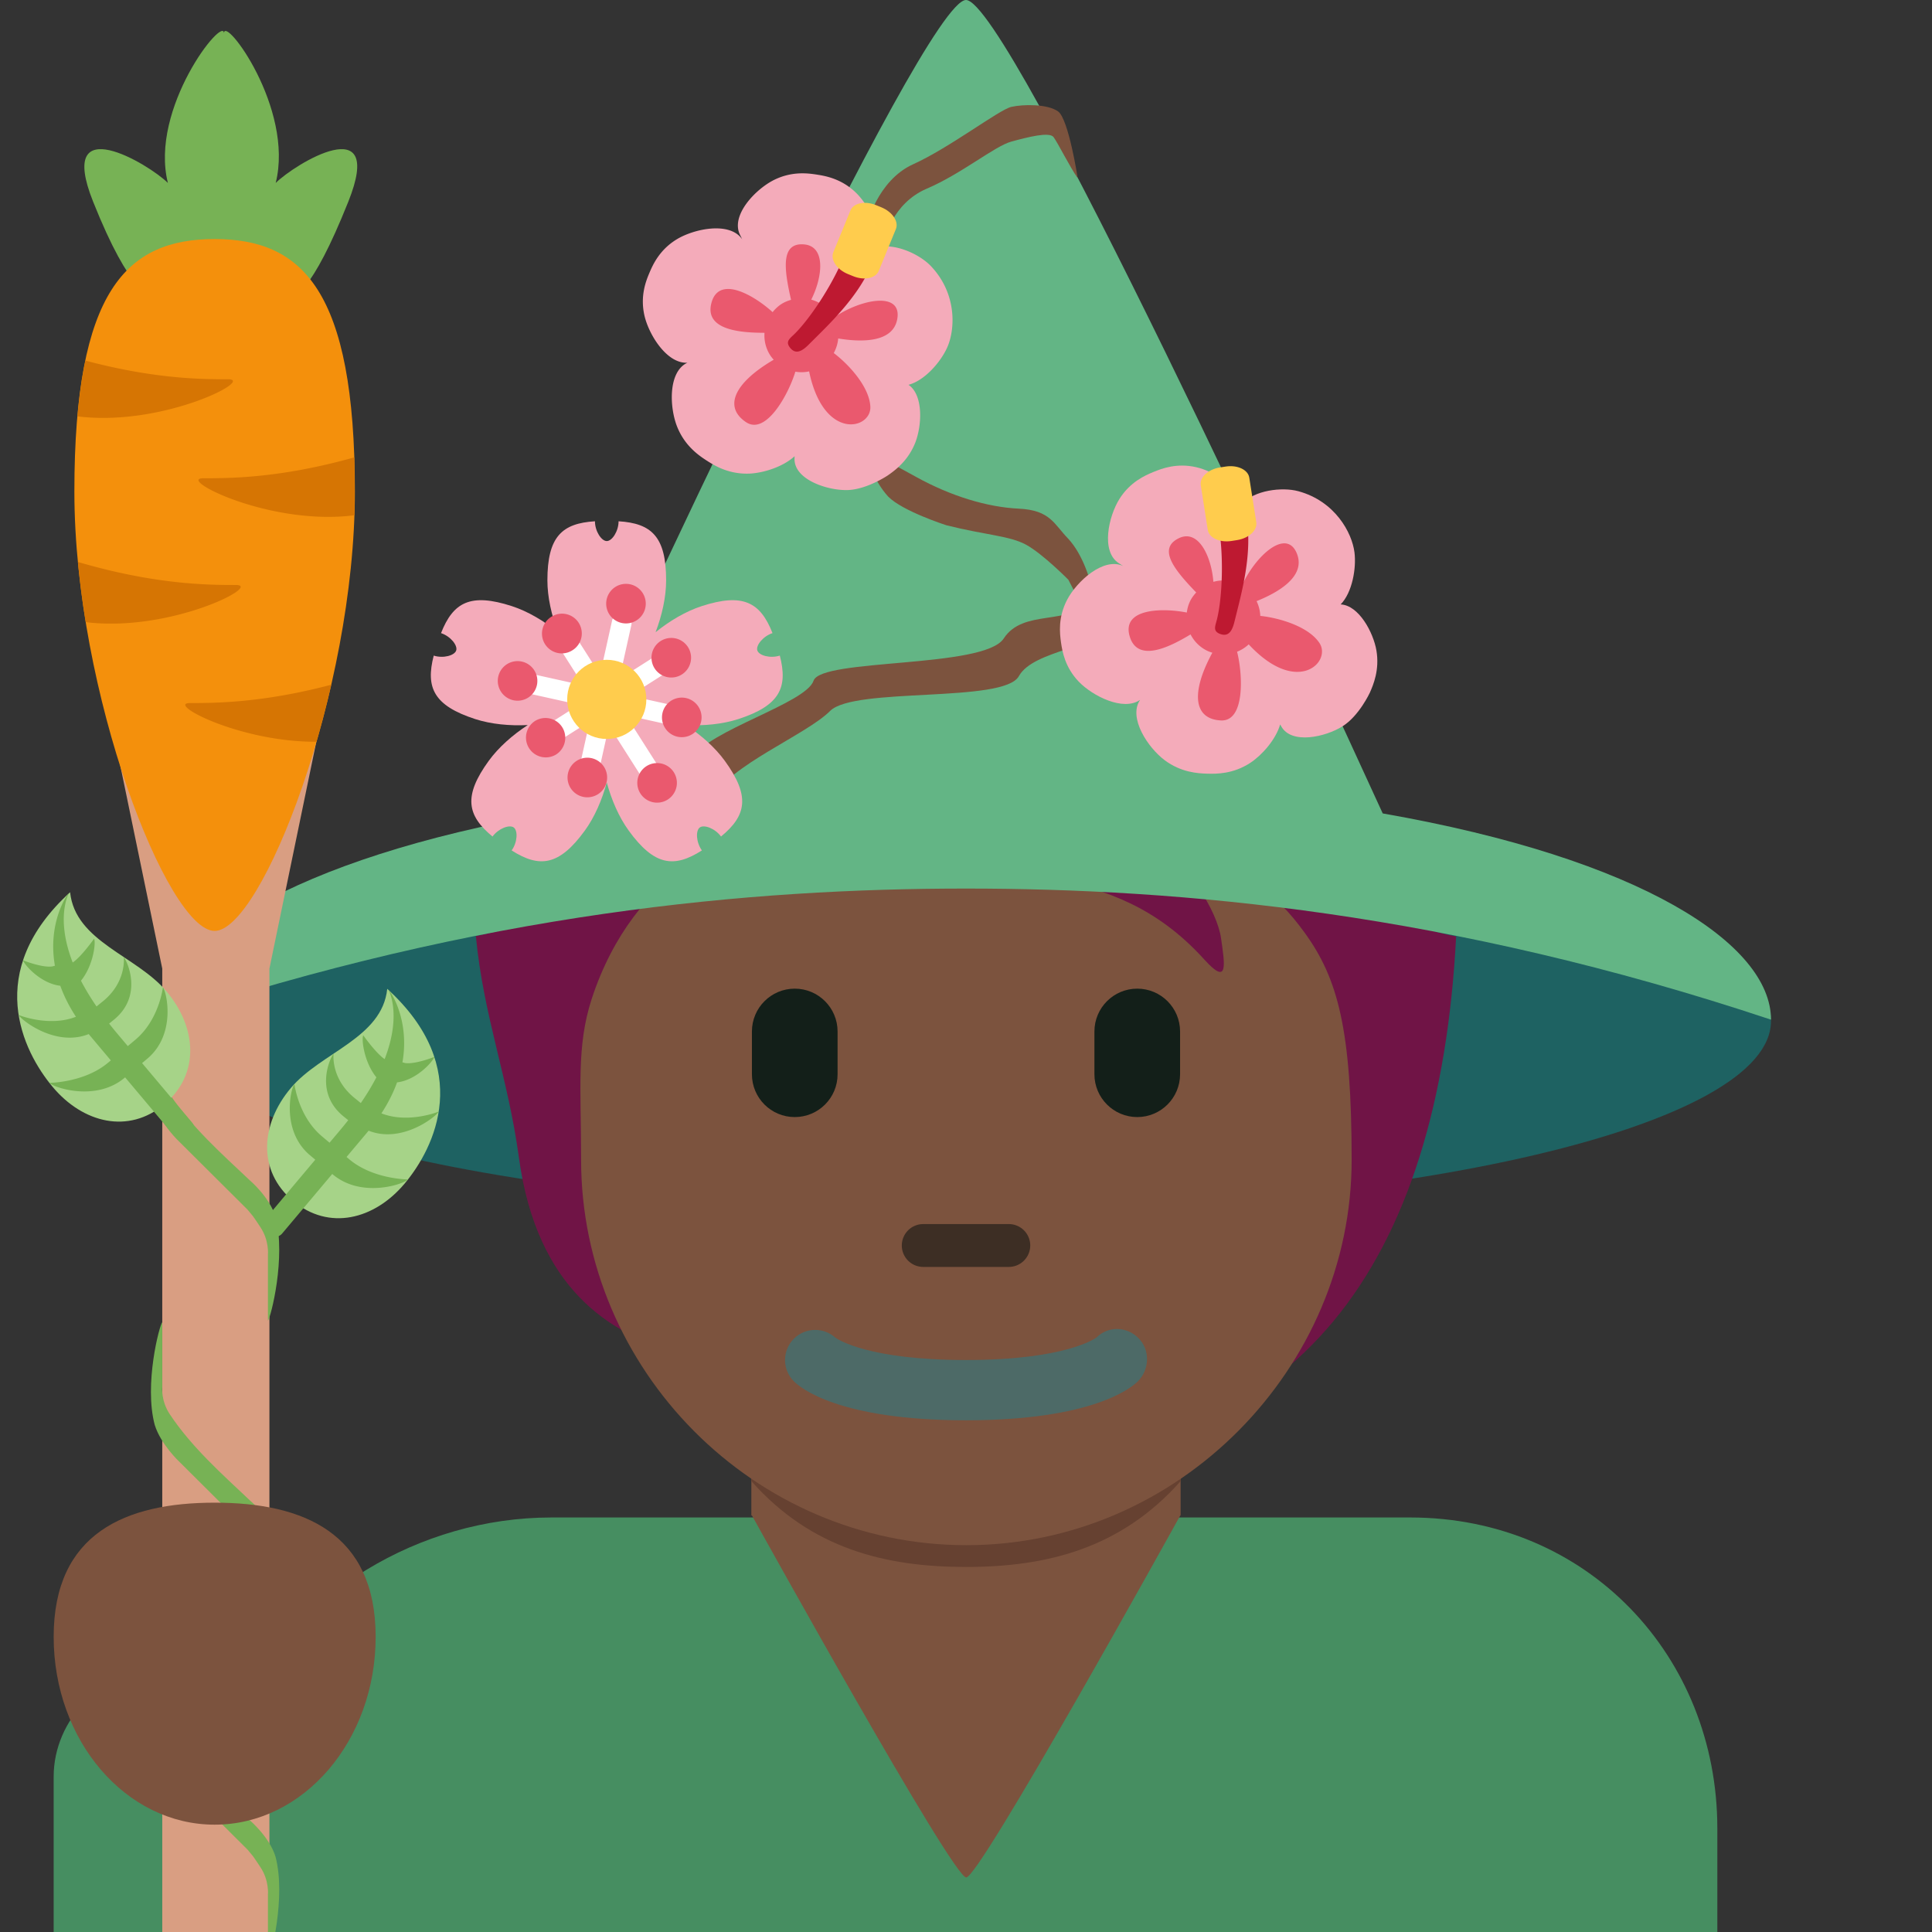 <svg width="640" height="640" fill="none" xmlns="http://www.w3.org/2000/svg">
  <rect width="100%" height="100%" fill="#333333" stroke="none"/>
  <path d="M320 400.942c147.276 0 266.667-28.088 266.667-62.738 0-34.649-119.391-62.737-266.667-62.737-147.276 0-266.667 28.088-266.667 62.737 0 34.65 119.391 62.738 266.667 62.738z" fill="#1E6262"/>
  <path d="M467.129 502.684H182.684c-44.195 0-84.87 25.654-102.435 61.316-6.542-7.378-16.125-11.004-26.916-11.004-19.555 0-35.555 16.622-35.555 35.52V640h551.111v-34.329c0-56.871-42.862-102.987-101.76-102.987z" fill="#468E61"/>
  <path d="M319.68 241.013c-46.4 0-100.515 56.854-162.044 69.067 2.542 26.649 10.613 46.56 14.257 73.369 5.992 44.035 30.756 58.133 50.543 64.018 28.48 37.617 58.755 36.017 109.582 36.017 97.475 0 144.711-64.16 150.347-173.28-61.796-12.302-116.125-69.191-162.685-69.191z" fill="#701446"/>
  <path d="M248.889 444.444v57.494c0 .071.195.124.267.195 2.346 4.214 66.435 119.805 70.915 119.805 4.498 0 68.516-115.591 70.845-119.805.071-.071.177-.124.177-.195v-57.494H248.889z" fill="#7C533E"/>
  <path d="M248.889 490.631c19.822 22.382 44.391 28.445 71.111 28.445 26.702 0 51.271-6.081 71.111-28.445v-56.889H248.889v56.889z" fill="#664131"/>
  <path d="M432.267 309.084c-9.6-13.297-21.902-24-48.854-27.804 10.116 4.64 19.805 20.64 21.067 29.476 1.262 8.853 2.525 16-5.475 7.164-32.054-35.431-66.969-21.476-101.583-43.129-24.16-15.129-31.52-31.84-31.52-31.84s-2.951 22.329-39.591 45.067c-10.631 6.595-23.289 21.28-30.329 42.969-5.049 15.591-3.484 29.493-3.484 53.244 0 69.333 57.138 127.627 127.627 127.627 70.488 0 127.626-58.809 127.626-127.627-.018-43.129-4.533-59.982-15.484-75.147z" fill="#7C533E"/>
  <path d="M334.187 419.68h-28.356a7.09 7.09 0 01-7.093-7.093 7.09 7.09 0 017.093-7.094h28.356a7.09 7.09 0 017.093 7.094c-.018 3.929-3.182 7.093-7.093 7.093z" fill="#3D2E24"/>
  <path d="M458.044 269.458C436.213 221.689 334.098 0 320 0c-14.098 0-116.213 221.689-138.044 269.458-85.69 15.004-128.623 43.342-128.623 68.32C160 302.222 248.89 294.347 320 294.347c71.111 0 160 7.875 266.667 43.431 0-24.978-42.934-53.316-128.623-68.32z" fill="#63B585"/>
  <path d="M269.5 225.5c-2.5 7.5-35 16.5-40 25.5s1 24.5 6.5 13.5 31-21 39-29 57.5-2.5 62.5-11.5 27.5-9 28-17.5 0-16-5.5-7.5-21 2.5-27.5 12.5-60.5 6.5-63 14z" fill="#7C533E"/>
  <path d="M284.331 133.824c-.393 1.236.52 20.385 9.889 30.676 4.766 4.852 19.28 9.5 19.28 9.5 13.247 3.317 21 3.461 26.5 6.5s13.908 11.547 13.908 11.547l10.027 19.356c.392-1.236-.658-22.612-10.027-32.903-4.766-4.852-5.908-9.5-16.408-10s-22.539-4.167-34-10.5c-4.734-2.616-9.28-5.085-9.28-5.085l-9.889-19.091zM302.5 54.408c-12 5.408-15.5 20.5-15.5 20.5l6 4.5s2.5-12 14-16.908c11.5-4.908 22.5-14.092 28-15.592s12.629-3.327 14-1.5c1.371 1.828 5.5 10.092 8 13.592 0 0-3-19.592-6.5-22.092S339 34.5 335 35.408c-4 .908-20.5 13.592-32.5 19z" fill="#7C533E"/>
  <path d="M244.588 238.201c13.757-4.468 16.477-10.43 13.737-21.031-3.121 1.01-6.9-.003-7.447-1.697-.551-1.682 1.904-4.73 5.025-5.746-4.009-10.184-9.716-13.403-23.473-8.939-5.264 1.711-10.613 4.891-15.258 8.637 2.124-5.575 3.494-11.646 3.494-17.182 0-14.462-4.828-18.896-15.756-19.562 0 3.278-2.137 6.556-3.91 6.556-1.773 0-3.914-3.278-3.914-6.556-10.928.666-15.753 5.1-15.753 19.562 0 5.536 1.367 11.607 3.494 17.179-4.641-3.743-9.994-6.92-15.258-8.631-13.757-4.471-19.463-1.248-23.475 8.939 3.117 1.016 5.575 4.058 5.028 5.746-.548 1.688-4.327 2.707-7.444 1.698-2.743 10.597-.016 16.559 13.734 21.027 5.264 1.707 11.462 2.284 17.418 1.983-4.995 3.258-9.669 7.365-12.924 11.842-8.503 11.702-7.202 18.126 1.249 25.088 1.927-2.651 5.582-4.048 7.021-3.005 1.435 1.039 1.239 4.952-.689 7.604 9.23 5.884 15.743 5.13 24.243-6.565 3.255-4.478 5.713-10.197 7.27-15.953 1.557 5.759 4.018 11.475 7.27 15.953 8.502 11.701 15.012 12.449 24.246 6.565-1.924-2.655-2.128-6.562-.689-7.608 1.433-1.039 5.091.351 7.021 3.006 8.447-6.959 9.745-13.383 1.249-25.085-3.255-4.477-7.932-8.584-12.924-11.842 5.952.301 12.147-.276 17.415-1.983zM201 236.66c-.531-.957-1.157-1.763-1.928-2.324-.767-.56-1.73-.905-2.805-1.118.747-.799 1.321-1.645 1.616-2.55.295-.901.327-1.924.193-3.012.99.462 1.973.747 2.924.747.95 0 1.934-.285 2.93-.75-.134 1.088-.101 2.111.194 3.012.295.905.868 1.75 1.612 2.55-1.072.213-2.035.557-2.802 1.118-.774.564-1.403 1.37-1.934 2.327z" fill="#F4ABBA"/>
  <path d="M197.05 231.245a3.274 3.274 0 01-3.91 2.491l-19.201-4.267a3.277 3.277 0 111.422-6.399l19.198 4.268a3.273 3.273 0 012.491 3.907zm3.199.715a3.277 3.277 0 013.911-2.491l19.198 4.267a3.279 3.279 0 012.491 3.911 3.28 3.28 0 01-3.91 2.488l-19.198-4.268a3.273 3.273 0 01-2.492-3.907z" fill="#fff"/>
  <path d="M200.25 231.96a3.276 3.276 0 01-4.524-1.01l-10.557-16.589a3.273 3.273 0 011.006-4.523 3.274 3.274 0 014.523 1.006l10.561 16.593a3.281 3.281 0 01-1.009 4.523zm2.612 4.104a3.275 3.275 0 014.523 1.006l10.565 16.592a3.28 3.28 0 01-5.537 3.52l-10.557-16.592a3.286 3.286 0 011.006-4.526z" fill="#fff"/>
  <path d="M200.961 228.761a3.278 3.278 0 01-2.488-3.911l4.268-19.198a3.27 3.27 0 013.907-2.487 3.274 3.274 0 012.488 3.91l-4.265 19.198a3.278 3.278 0 01-3.91 2.488zm-.711 3.199a3.272 3.272 0 012.487 3.907l-4.261 19.198a3.28 3.28 0 01-6.404-1.419l4.27-19.198a3.273 3.273 0 013.908-2.488z" fill="#fff"/>
  <path d="M200.25 231.956a3.274 3.274 0 011.006-4.523l16.592-10.558a3.274 3.274 0 014.523 1.007 3.273 3.273 0 01-1.006 4.523l-16.592 10.558a3.271 3.271 0 01-4.523-1.007z" fill="#fff"/>
  <path d="M200.249 231.957a3.28 3.28 0 01-1.006 4.526l-16.592 10.561a3.279 3.279 0 01-3.52-5.533l16.592-10.561a3.282 3.282 0 014.526 1.007z" fill="#fff"/>
  <path d="M214.15 253.8a6.566 6.566 0 019.054 2.012 6.561 6.561 0 01-2.013 9.054 6.56 6.56 0 01-9.053-2.013 6.562 6.562 0 012.012-9.053zm-24.458-38.432a6.555 6.555 0 11-7.038-11.059 6.557 6.557 0 019.05 2.009 6.556 6.556 0 01-2.012 9.05zm6.293 35.787a6.572 6.572 0 014.982 7.827 6.561 6.561 0 01-7.824 4.979 6.558 6.558 0 012.842-12.806zm9.954-44.791a6.553 6.553 0 01-4.975-7.821 6.558 6.558 0 017.821-4.979 6.558 6.558 0 014.979 7.821 6.562 6.562 0 01-7.825 4.979zm-19.709 34.515a6.568 6.568 0 01-2.012 9.056 6.56 6.56 0 01-7.044-11.066 6.568 6.568 0 019.056 2.01zm30.611-19.48a6.555 6.555 0 1111.063-7.037 6.56 6.56 0 01-2.009 9.049 6.559 6.559 0 01-9.054-2.012zm2.606 14.829a6.563 6.563 0 017.824-4.983 6.562 6.562 0 014.979 7.824 6.557 6.557 0 01-7.824 4.976c-3.537-.78-5.762-4.284-4.979-7.817zm-41.595-9.247a6.556 6.556 0 01-7.821 4.979 6.563 6.563 0 01-4.979-7.824 6.558 6.558 0 017.821-4.979 6.561 6.561 0 014.979 7.824z" fill="#EA596E"/>
  <path d="M201 244.792c7.241 0 13.111-5.87 13.111-13.111 0-7.241-5.87-13.111-13.111-13.111-7.241 0-13.111 5.87-13.111 13.111 0 7.241 5.87 13.111 13.111 13.111z" fill="#FFCC4D"/>
  <g clip-path="url(#clip0)">
    <path d="M453.789 229.434c1.157-2.613 3.245-7.535 2.174-13.93-1.028-6.041-5.845-14.999-11.852-15.285 3.877-3.975 5.221-12.003 4.583-17.189-.811-6.595-6.45-16.989-18.573-20.304-5.476-1.497-14.721-.308-18.637 4.188-1.198-5.851-9.467-10.821-15.179-12.141-6.447-1.49-11.455.446-14.092 1.527l.015-.01-.133.053-.124.053c-2.639 1.098-7.549 3.223-11.095 8.807-3.646 5.767-6.32 17.515-.212 21.397.4.255.868.556 1.375.887-6.54-3.008-15.347 5.129-18.515 11.142-3.102 5.89-2.461 11.216-2.07 14.04l-.003-.016c.008.04.019.095.018.138.004.041.023.094.021.139.414 2.821 1.269 8.104 5.889 12.903 4.549 4.716 14.695 9.878 20.288 6.014-4.014 5.927 2.632 15.863 8.145 19.978 5.44 4.067 10.969 4.356 13.907 4.458l-.019.001c.049-.004.101-.002.146 0l.145.003c2.939.085 8.459.149 14.149-3.558 3.907-2.558 8.499-7.751 9.931-12.753l.357.635c3.375 6.089 14.662 3.543 20.321-.027 5.488-3.452 9.023-11.116 9.04-11.15z" fill="#F4ABBA"/>
    <path d="M437.067 212.977c-3.59-5.391-13.104-8.27-19.58-8.953a12.283 12.283 0 00-1.232-4.89c6.249-2.513 16.576-7.84 13.336-15.8-3.45-8.473-13.651.66-18.177 10.621-.187-.107-.343-.247-.537-.347-2.871-1.473-6.047-1.673-8.926-.862-.655-8.441-4.969-17.657-11.512-14.423-7.07 3.497-1.325 10.543 5.821 17.938-.729.796-1.4 1.659-1.916 2.665-.66 1.284-1.021 2.633-1.199 3.986-8.217-1.612-21.499-1.36-18.961 7.745 2.658 9.537 14.389 2.979 20.203-.497 1.132 2.197 2.912 4.082 5.279 5.297.634.325 1.284.556 1.94.761-7.251 13.371-6.158 22.005 2.851 22.436 7.973.38 7.276-15.127 5.343-22.761a12.196 12.196 0 003.848-2.442c16.065 17.301 27.597 5.796 23.419-.474z" fill="#EA596E"/>
    <path d="M403.696 209.791c-1.913-.982-1.07-2.549-.537-4.725 1.73-7.06 2.414-21.214.288-32.467a4.751 4.751 0 019.335-1.765c2.336 12.361-1.511 25.578-3.851 35.116-.627 2.547-1.647 4.853-4.194 4.226a4.71 4.71 0 01-1.041-.385z" fill="#BE1931"/>
    <path d="M416.159 173.005c.414 2.647-2.435 5.292-6.365 5.909l-1.839.291c-3.931.613-7.455-1.032-7.869-3.679l-2.312-14.773c-.414-2.647 2.435-5.293 6.363-5.907l1.84-.29c3.928-.615 7.452 1.03 7.866 3.677l2.316 14.772z" fill="#FFCC4D"/>
  </g>
  <g clip-path="url(#clip1)">
    <path d="M294.107 157.479c2.342-1.637 6.676-4.768 9.069-10.794 2.246-5.702 2.76-15.859-2.232-19.213 5.375-1.395 10.679-7.569 12.817-12.336 2.719-6.064 3.273-17.876-5.386-26.986-3.91-4.114-12.436-7.882-18.114-6.061 2.003-5.626-2.501-14.159-6.706-18.243-4.745-4.612-10.032-5.547-12.848-5.987h.018l-.141-.025-.134-.017c-2.826-.426-8.127-1.149-14.051 1.794-6.105 3.047-14.472 11.716-11.254 18.2.21.424.455.924.717 1.47-4.04-5.958-15.787-3.553-21.609-.048-5.702 3.435-7.91 8.324-9.037 10.942l.006-.014a.795.795 0 01-.056.127c-.018.037-.029.092-.054.13-1.106 2.628-3.109 7.591-1.639 14.088 1.452 6.39 7.463 16.058 14.248 15.645-6.502 2.995-5.956 14.936-3.368 21.31 2.55 6.295 7.132 9.404 9.593 11.011l-.017-.008c.043.022.087.05.125.075l.122.078c2.471 1.593 7.161 4.505 13.949 4.277 4.667-.166 11.283-2.234 15.097-5.773l-.023.728c-.263 6.956 10.713 10.619 17.403 10.493 6.481-.114 13.473-4.843 13.505-4.863z" fill="#F4ABBA"/>
    <path d="M288.314 134.744c-.282-6.471-6.932-13.858-12.121-17.794a12.278 12.278 0 001.477-4.821c6.647 1.083 18.24 1.868 19.587-6.619 1.433-9.036-12.022-6.5-21.049-.318-.105-.189-.166-.389-.281-.575-1.694-2.747-4.308-4.561-7.192-5.357 3.809-7.561 4.886-17.68-2.386-18.299-7.86-.666-6.59 8.335-4.302 18.361-1.036.305-2.056.696-3.018 1.289-1.23.758-2.237 1.725-3.09 2.791-6.197-5.632-17.692-12.29-20.232-3.185-2.661 9.536 10.771 9.995 17.544 10.029-.168 2.466.38 5.001 1.776 7.265.374.606.812 1.14 1.267 1.656-13.124 7.688-16.657 15.642-9.171 20.672 6.626 4.452 14.054-9.178 16.351-16.711 1.501.25 3.037.225 4.556-.098 4.793 23.117 20.615 19.241 20.284 11.714z" fill="#EA596E"/>
    <path d="M261.408 114.748c-1.129-1.83.404-2.735 1.986-4.321 5.134-5.145 13.043-16.903 17.048-27.633a4.75 4.75 0 118.901 3.32c-4.398 11.788-14.53 21.106-21.468 28.057-1.855 1.854-3.921 3.3-5.775 1.445a4.662 4.662 0 01-.692-.868z" fill="#BE1931"/>
    <path d="M291.109 89.72c-1.015 2.48-4.822 3.269-8.504 1.763l-1.725-.703c-3.681-1.51-5.844-4.74-4.829-7.22l5.667-13.838c1.016-2.48 4.822-3.268 8.502-1.76l1.724.703c3.679 1.507 5.843 4.737 4.827 7.217l-5.662 13.839z" fill="#FFCC4D"/>
  </g>
  <g clip-path="url(#clip2)">
    <path d="M89.25 640h-35.5V320.861L36 235h71l-17.75 85.861V640z" fill="#D99E82"/>
    <path d="M53.751 544c-.917.917-6.086 20.552-2.5 34 2 6.5 8.208 12.272 8.208 12.272L82 612.706c2.322 2.829 1.251 1.294 4.251 5.794 3 4.5 2.5 9.201 2.5 9.201V649.5c.917-.917 6.086-21.052 2.5-34.5-2-6.5-8.5-12-8.5-12-9.446-8.916-19.237-17.605-26.5-28.5-3-4.5-2.5-9-2.5-9V544zM53.751 438c-.917.917-6.086 20.552-2.5 34 2 6.5 8.208 12.272 8.208 12.272L82 506.706c2.323 2.829 1.252 1.294 4.252 5.794s2.5 9.201 2.5 9.201V543.5c.917-.917 6.086-21.052 2.5-34.5-2-6.5-8.5-12-8.5-12-9.446-8.916-19.237-17.605-26.5-28.5-3-4.5-2.5-9-2.5-9V438zM53.751 332c-.917.917-6.086 20.552-2.5 34 2 6.5 8.208 12.272 8.208 12.272L82 400.706c2.322 2.829 1.251 1.294 4.251 5.794 3 4.5 2.5 9.201 2.5 9.201V437.5c.917-.917 6.086-21.052 2.5-34.5-2-6.5-8.5-12-8.5-12-9.446-8.916-19.237-17.605-26.5-28.5-3-4.5-2.5-9-2.5-9V332z" fill="#77B255"/>
    <g clip-path="url(#clip3)">
      <path d="M91.332 60.608c6.19-24.779-17.135-55.75-17.135-49.557 0-6.194-24.778 24.778-18.58 49.557-6.194-6.194-37.166-24.779-24.774 6.193 12.387 30.977 18.58 30.977 24.774 37.17 6.193 6.194 18.585-6.198 18.585-6.198s11.296 12.392 17.494 6.194c6.193-6.194 11.301-6.194 23.688-37.161 12.387-30.977-17.858-12.392-24.052-6.198z" fill="#77B255"/>
      <path d="M117.557 162.818c0 66.71-30.972 145.565-46.46 145.565-15.489 0-46.456-78.86-46.46-145.565 0-66.71 17.38-83.626 46.46-83.63 29.079.004 46.46 16.92 46.46 83.63z" fill="#F4900C"/>
      <path d="M75.59 125.644c-8.515 0-24.331-.066-47.296-6.194-1.144 5.454-2.028 11.586-2.633 18.471 28.103 3.548 58.86-12.282 49.93-12.277zm2.572 68.142c-9.12 0-26.632-.088-52.348-7.626a302.656 302.656 0 002.585 19.929c28.05 3.461 58.663-12.303 49.763-12.303zm39.202-42.277c-24.48 6.889-41.174 6.92-50.035 6.925-8.944-.009 21.932 15.869 50.07 12.251.092-2.633.083-15.563-.035-19.176zm-12.523 94.203a336.886 336.886 0 004.897-18.887c-22.68 5.992-38.335 6.071-46.789 6.071-8.081-.005 16.351 12.969 41.892 12.816z" fill="#D67503"/>
    </g>
    <g clip-path="url(#clip4)">
      <path d="M134.006 392.119c10-11.889 23.053-38.338-5.727-64.555-1.708 16.372-21.953 20.974-31.95 32.866-10.003 11.889-11.16 27.374.73 37.376 11.89 10 26.945 6.205 36.947-5.687z" fill="#A6D388"/>
      <path d="M133.31 351.908c2.416-13.706-3.625-23.162-4.618-23.997 0 0 4.543 7.947-1.272 22.927-2.829-1.853-7.087-7.877-7.087-7.877-.652 1.274.278 8.958 4.348 13.908-1.384 2.67-3.085 5.518-5.155 8.535l-2.063-1.672c-8.012-6.467-6.96-14.694-6.96-14.694-1.22 1.511-6.466 12.891 3.339 20.82l1.511 1.219a119.09 119.09 0 01-2.489 3.065l-3.695 4.394-2.53-2.125c-7.885-6.634-9.097-17.333-9.097-17.333-1.253 1.487-4.496 15.504 5.149 23.616l1.746 1.471-16.569 19.694c-1.252 1.487-.937 3.808.547 5.056 1.487 1.251 3.825 1.161 5.075-.325l16.566-19.697.14.118c9.648 8.112 23.698 3.186 24.95 1.696 0 0-11.549-.033-19.434-6.668l-.921-.772 6.995-8.316c.114-.135.211-.267.324-.402 10.946 4.396 22.375-4.639 23.208-6.316 0 0-10.049 4.094-18.969.58 2.324-3.562 4.01-6.998 5.182-10.264 6.528-.747 11.951-6.995 12.336-8.431 0 0-6.394 2.559-9.71 2.015l-.847-.225z" fill="#77B255"/>
    </g>
    <g clip-path="url(#clip5)">
      <path d="M17.496 360.119c-10-11.889-23.053-38.338 5.727-64.555 1.708 16.372 21.954 20.974 31.951 32.866 10.002 11.889 11.159 27.374-.731 37.376-11.89 10-26.945 6.205-36.947-5.687z" fill="#A6D388"/>
      <path d="M18.192 319.908c-2.415-13.706 3.625-23.162 4.618-23.997 0 0-4.543 7.947 1.272 22.927 2.83-1.853 7.087-7.877 7.087-7.877.652 1.274-.277 8.958-4.348 13.908 1.384 2.67 3.085 5.518 5.155 8.535l2.063-1.672c8.012-6.467 6.96-14.694 6.96-14.694 1.22 1.511 6.466 12.891-3.339 20.82l-1.51 1.219a119.066 119.066 0 002.488 3.065l3.696 4.394 2.529-2.125c7.885-6.634 9.097-17.333 9.097-17.333 1.253 1.487 4.497 15.504-5.148 23.616l-1.746 1.471 16.568 19.694c1.252 1.487.938 3.808-.547 5.056-1.487 1.251-3.825 1.161-5.075-.325l-16.566-19.697-.14.118c-9.647 8.112-23.698 3.186-24.95 1.696 0 0 11.549-.033 19.434-6.668l.922-.772-6.996-8.316c-.114-.135-.21-.267-.324-.402-10.946 4.396-22.375-4.639-23.208-6.316 0 0 10.05 4.094 18.97.58-2.325-3.562-4.01-6.998-5.183-10.264-6.528-.747-11.95-6.995-12.335-8.431 0 0 6.393 2.559 9.709 2.015l.847-.225z" fill="#77B255"/>
    </g>
  </g>
  <path d="M124.444 542.222c0 34.365-23.875 62.223-53.333 62.223s-53.333-27.858-53.333-62.223c0-34.364 23.875-44.444 53.333-44.444s53.333 10.08 53.333 44.444z" fill="#7C533E"/>
  <path d="M263.271 370.044c-7.84 0-14.187-6.346-14.187-14.186v-14.169c0-7.822 6.347-14.187 14.187-14.187 7.822 0 14.187 6.347 14.187 14.187v14.187c0 7.822-6.347 14.168-14.187 14.168zm113.458 0c-7.822 0-14.187-6.346-14.187-14.186v-14.169c0-7.822 6.347-14.187 14.187-14.187 7.822 0 14.187 6.347 14.187 14.187v14.187c-.018 7.822-6.365 14.168-14.187 14.168z" fill="#131F19"/>
  <path d="M319.947 470.489c-41.938 0-54.827-10.738-56.96-12.907-3.911-3.893-3.911-10.222 0-14.115 3.769-3.769 9.813-3.876 13.742-.356.782.569 10.969 7.413 43.218 7.413 33.529 0 43.182-7.395 43.289-7.466 3.893-3.876 10.026-3.698 13.92.231 3.893 3.893 3.68 10.4-.214 14.293-2.186 2.169-15.057 12.907-56.995 12.907z" fill="#4D6A67"/>
  <defs>
    <clipPath id="clip0">
      <path fill="#fff" transform="rotate(27.171 -89.797 851.797)" d="M0 0h114v114H0z"/>
    </clipPath>
    <clipPath id="clip1">
      <path fill="#fff" transform="rotate(58.335 105.473 268.965)" d="M0 0h114v114H0z"/>
    </clipPath>
    <clipPath id="clip2">
      <path fill="#fff" d="M0 0h640v640H0z"/>
    </clipPath>
    <clipPath id="clip3">
      <path fill="#fff" transform="rotate(-45 148.343 180.24)" d="M0 0h223v223H0z"/>
    </clipPath>
    <clipPath id="clip4">
      <path fill="#fff" transform="rotate(-94.934 225.151 172.36)" d="M0 0h79v79H0z"/>
    </clipPath>
    <clipPath id="clip5">
      <path fill="#fff" transform="scale(1 -1) rotate(85.066 246.192 -146.854)" d="M0 0h79v79H0z"/>
    </clipPath>
  </defs>
</svg>
